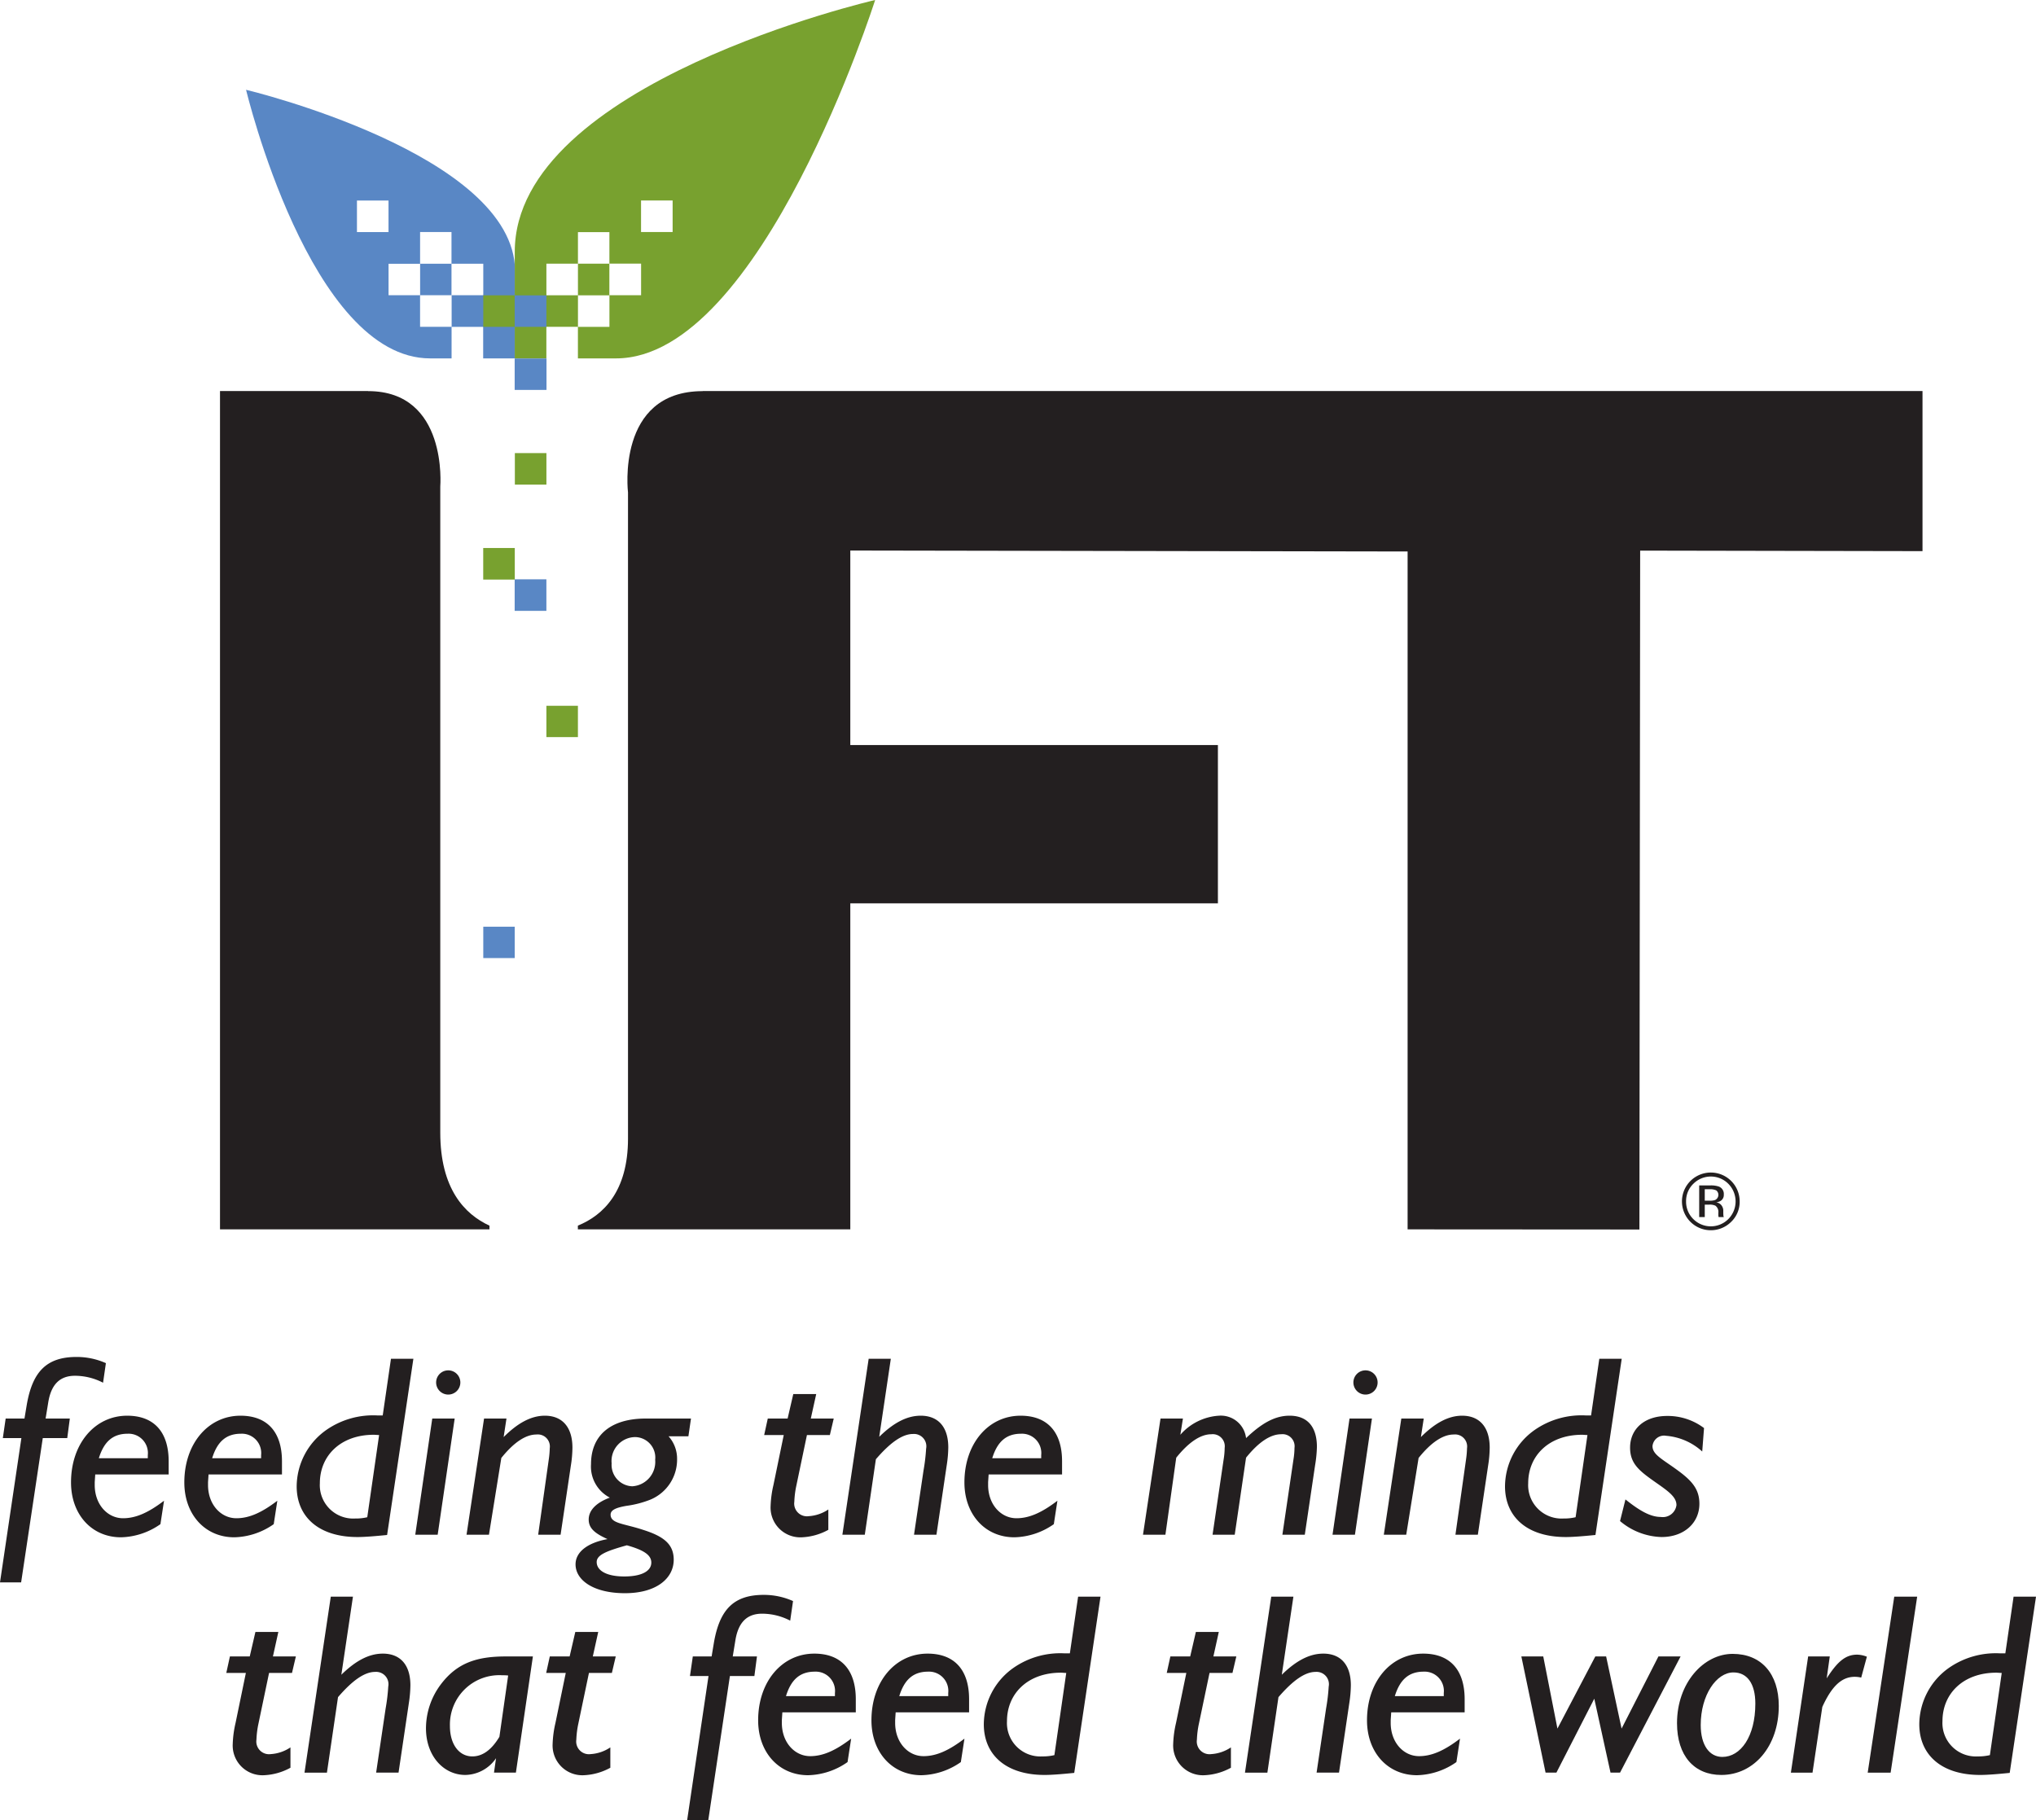 <svg id="Layer_1" data-name="Layer 1" xmlns="http://www.w3.org/2000/svg" viewBox="0 0 253.219 226.414"><title>ift_process_tag</title><path d="M22.52,175.371a8.894,8.894,0,0,1,3.653.769l-0.352,2.436a7.603,7.603,0,0,0-3.493-.865c-1.891,0-2.98,1.089-3.333,3.364l-0.32,1.955h3.012l-0.32,2.434H18.323l-2.692,17.944H13.003l2.66-17.944H13.356l0.352-2.434h2.339l0.288-1.73C17.041,177.262,18.739,175.371,22.52,175.371Z" transform="translate(-13.003 -6.588)" fill="#231f20"/><path d="M32.955,196.168a8.871,8.871,0,0,1-4.903,1.634c-3.653,0-6.216-2.852-6.216-6.825,0-4.839,2.98-8.299,6.985-8.299,3.3,0,5.159,1.986,5.159,5.671v1.635H24.848l-0.064.961v0.353c0,2.436,1.602,4.134,3.525,4.134,1.634,0,3.204-.737,5.095-2.179Zm-1.57-8.203V187.58a2.402,2.402,0,0,0-2.499-2.66c-1.826,0-2.948.962-3.589,3.045h6.088Z" transform="translate(-13.003 -6.588)" fill="#231f20"/><path d="M47.047,196.168a8.871,8.871,0,0,1-4.903,1.634c-3.653,0-6.216-2.852-6.216-6.825,0-4.839,2.98-8.299,6.985-8.299,3.3,0,5.159,1.986,5.159,5.671v1.635H38.94l-0.064.961v0.353c0,2.436,1.602,4.134,3.525,4.134,1.634,0,3.204-.737,5.095-2.179Zm-1.57-8.203V187.58a2.402,2.402,0,0,0-2.499-2.66c-1.826,0-2.948.962-3.589,3.045h6.088Z" transform="translate(-13.003 -6.588)" fill="#231f20"/><path d="M57.463,197.77c-4.807,0-7.562-2.499-7.562-6.312a8.649,8.649,0,0,1,3.749-7.049,10.205,10.205,0,0,1,6.312-1.763H60.603l1.025-7.05h2.788l-3.269,21.918C59.546,197.674,58.328,197.77,57.463,197.77Zm2.691-12.688c-0.224,0-.448-0.032-0.673-0.032-4.101,0-6.697,2.596-6.697,6.024a4.154,4.154,0,0,0,4.39,4.391,6.193,6.193,0,0,0,1.506-.16Z" transform="translate(-13.003 -6.588)" fill="#231f20"/><path d="M64.649,197.481L66.764,183.03h2.788L67.437,197.481H64.649Zm4.134-20.443a1.506,1.506,0,1,1-1.538,1.506A1.504,1.504,0,0,1,68.783,177.038Z" transform="translate(-13.003 -6.588)" fill="#231f20"/><path d="M73.206,183.03h2.788l-0.353,2.307c1.763-1.763,3.429-2.659,5.127-2.659,2.179,0,3.429,1.441,3.429,3.973a14.7,14.7,0,0,1-.192,2.211l-1.281,8.62H79.935l1.314-9.324a11.773,11.773,0,0,0,.128-1.442,1.5,1.5,0,0,0-1.666-1.698c-1.314,0-2.788.961-4.358,2.916l-1.538,9.549H71.026Z" transform="translate(-13.003 -6.588)" fill="#231f20"/><path d="M86.22,195.591c0-1.121.897-2.083,2.628-2.724a4.344,4.344,0,0,1-2.339-4.166c0-3.524,2.371-5.671,6.825-5.671h5.607l-0.32,2.211H96.154a4.168,4.168,0,0,1,1.058,2.819,5.386,5.386,0,0,1-3.333,5.062,12.614,12.614,0,0,1-2.98.77c-1.282.225-1.955,0.513-1.955,1.09,0,1.121,1.602,1.089,4.037,1.891,2.532,0.801,3.813,1.762,3.813,3.717,0,2.339-2.179,4.165-6.057,4.165-3.941,0-6.152-1.634-6.152-3.589,0-1.474,1.378-2.659,3.974-3.14C86.989,197.321,86.22,196.681,86.22,195.591Zm0.994,5.287c0,1.058,1.218,1.795,3.429,1.795,2.179,0,3.364-.673,3.364-1.73,0-.962-0.993-1.57-3.044-2.147C88.463,199.5,87.214,199.981,87.214,200.878Zm4.422-9.421a3.043,3.043,0,0,0,2.852-3.3,2.542,2.542,0,0,0-2.532-2.82,2.979,2.979,0,0,0-2.884,3.269A2.667,2.667,0,0,0,91.636,191.457Z" transform="translate(-13.003 -6.588)" fill="#231f20"/><path d="M111.794,193.38a1.581,1.581,0,0,0,1.794,1.794,4.902,4.902,0,0,0,2.435-.833v2.532a7.503,7.503,0,0,1-3.268.929,3.7,3.7,0,0,1-3.91-3.909,13.243,13.243,0,0,1,.352-2.596l1.282-6.216h-2.435l0.449-2.051h2.467l0.705-3.045h2.852l-0.673,3.045h2.852l-0.481,2.051h-2.852l-1.314,6.28A11.483,11.483,0,0,0,111.794,193.38Z" transform="translate(-13.003 -6.588)" fill="#231f20"/><path d="M121.04,175.596h2.756l-1.442,9.709c1.794-1.762,3.46-2.627,5.159-2.627,2.179,0,3.429,1.409,3.429,3.941a15.436,15.436,0,0,1-.192,2.211l-1.281,8.651H126.68l1.185-8.011a23.32,23.32,0,0,0,.32-2.691,1.535,1.535,0,0,0-1.634-1.827c-1.314,0-2.82,1.058-4.614,3.141l-1.378,9.389h-2.788Z" transform="translate(-13.003 -6.588)" fill="#231f20"/><path d="M144.068,196.168a8.871,8.871,0,0,1-4.903,1.634c-3.653,0-6.216-2.852-6.216-6.825,0-4.839,2.98-8.299,6.985-8.299,3.3,0,5.159,1.986,5.159,5.671v1.635h-9.133l-0.064.961v0.353c0,2.436,1.602,4.134,3.525,4.134,1.634,0,3.204-.737,5.095-2.179Zm-1.57-8.203V187.58a2.402,2.402,0,0,0-2.5-2.66c-1.826,0-2.948.962-3.589,3.045h6.088Z" transform="translate(-13.003 -6.588)" fill="#231f20"/><path d="M157.338,183.03h2.787l-0.32,2.018a6.93,6.93,0,0,1,4.807-2.371,3.155,3.155,0,0,1,3.364,2.787c1.923-1.826,3.558-2.787,5.415-2.787,2.18,0,3.397,1.346,3.397,3.877a15.903,15.903,0,0,1-.224,2.275l-1.282,8.651h-2.787l1.377-9.356A9.352,9.352,0,0,0,174,186.683a1.5,1.5,0,0,0-1.666-1.698c-1.315,0-2.788.961-4.358,2.916l-1.409,9.581H163.81l1.377-9.356a9.352,9.352,0,0,0,.129-1.442,1.5,1.5,0,0,0-1.666-1.698c-1.315,0-2.788.961-4.358,2.916l-1.346,9.581h-2.788Z" transform="translate(-13.003 -6.588)" fill="#231f20"/><path d="M178.73,197.481l2.115-14.451h2.788l-2.115,14.451h-2.788Zm4.134-20.443a1.506,1.506,0,1,1-1.538,1.506A1.504,1.504,0,0,1,182.863,177.038Z" transform="translate(-13.003 -6.588)" fill="#231f20"/><path d="M187.286,183.03h2.788l-0.353,2.307c1.764-1.763,3.43-2.659,5.127-2.659,2.18,0,3.43,1.441,3.43,3.973a14.766,14.766,0,0,1-.192,2.211l-1.282,8.62h-2.787l1.313-9.324a11.663,11.663,0,0,0,.128-1.442,1.5,1.5,0,0,0-1.666-1.698c-1.314,0-2.788.961-4.357,2.916l-1.539,9.549h-2.787Z" transform="translate(-13.003 -6.588)" fill="#231f20"/><path d="M207.744,197.77c-4.807,0-7.561-2.499-7.561-6.312a8.648,8.648,0,0,1,3.749-7.049,10.206,10.206,0,0,1,6.312-1.763h0.641l1.025-7.05h2.788l-3.268,21.918C209.828,197.674,208.609,197.77,207.744,197.77Zm2.692-12.688c-0.225,0-.448-0.032-0.673-0.032-4.102,0-6.697,2.596-6.697,6.024a4.154,4.154,0,0,0,4.39,4.391,6.199,6.199,0,0,0,1.507-.16Z" transform="translate(-13.003 -6.588)" fill="#231f20"/><path d="M215.162,193.092c1.762,1.409,3.107,2.179,4.39,2.179a1.708,1.708,0,0,0,1.954-1.474c0-1.025-1.025-1.73-2.627-2.853-1.955-1.378-3.141-2.274-3.141-4.294,0-2.274,1.73-3.941,4.615-3.941a7.489,7.489,0,0,1,4.582,1.507l-0.225,2.916a7.579,7.579,0,0,0-4.486-1.955,1.445,1.445,0,0,0-1.698,1.282c0,1.121,1.346,1.666,3.429,3.236,1.601,1.217,2.403,2.242,2.403,3.941,0,2.371-1.891,4.133-4.71,4.133a8.3,8.3,0,0,1-5.16-1.986Z" transform="translate(-13.003 -6.588)" fill="#231f20"/><path d="M44.897,222.973a1.582,1.582,0,0,0,1.794,1.795,4.909,4.909,0,0,0,2.436-.834v2.532a7.509,7.509,0,0,1-3.269.929,3.7,3.7,0,0,1-3.909-3.909,13.242,13.242,0,0,1,.352-2.596l1.282-6.216H41.148l0.449-2.051H44.064l0.705-3.045h2.852l-0.673,3.045H49.8l-0.481,2.051H46.467l-1.314,6.28A11.491,11.491,0,0,0,44.897,222.973Z" transform="translate(-13.003 -6.588)" fill="#231f20"/><path d="M54.143,205.189h2.756l-1.442,9.709c1.794-1.762,3.46-2.627,5.159-2.627,2.179,0,3.429,1.409,3.429,3.941a15.484,15.484,0,0,1-.192,2.211L62.57,227.074H59.783l1.186-8.011a23.38,23.38,0,0,0,.321-2.691,1.536,1.536,0,0,0-1.634-1.827c-1.314,0-2.82,1.058-4.614,3.141l-1.378,9.389H50.874Z" transform="translate(-13.003 -6.588)" fill="#231f20"/><path d="M74.441,227.074l0.256-1.795a4.721,4.721,0,0,1-3.813,2.083c-2.724,0-4.902-2.371-4.902-5.8a9.118,9.118,0,0,1,1.858-5.48c2.019-2.659,4.454-3.46,8.075-3.46H79.28L77.165,227.074H74.441Zm1.762-12.08a5.642,5.642,0,0,0-.737-0.032,6.143,6.143,0,0,0-6.505,6.312c0,2.307,1.153,3.781,2.788,3.781,1.282,0,2.403-.833,3.365-2.436Z" transform="translate(-13.003 -6.588)" fill="#231f20"/><path d="M84.681,222.973a1.582,1.582,0,0,0,1.794,1.795,4.908,4.908,0,0,0,2.436-.834v2.532a7.508,7.508,0,0,1-3.268.929,3.7,3.7,0,0,1-3.909-3.909,13.249,13.249,0,0,1,.352-2.596l1.282-6.216H80.932l0.449-2.051h2.467l0.705-3.045h2.852l-0.673,3.045H89.584l-0.481,2.051H86.251l-1.314,6.28A11.481,11.481,0,0,0,84.681,222.973Z" transform="translate(-13.003 -6.588)" fill="#231f20"/><path d="M107.98,204.964a8.894,8.894,0,0,1,3.653.769l-0.352,2.436a7.605,7.605,0,0,0-3.493-.865c-1.891,0-2.98,1.089-3.333,3.364l-0.32,1.955h3.012l-0.32,2.435h-3.045L101.09,233.002H98.462l2.66-17.944H98.815l0.353-2.435h2.339l0.288-1.73C102.5,206.855,104.198,204.964,107.98,204.964Z" transform="translate(-13.003 -6.588)" fill="#231f20"/><path d="M118.414,225.761a8.871,8.871,0,0,1-4.903,1.634c-3.653,0-6.216-2.852-6.216-6.825,0-4.839,2.98-8.299,6.985-8.299,3.3,0,5.159,1.986,5.159,5.671v1.635h-9.133l-0.064.961V220.89c0,2.436,1.602,4.134,3.525,4.134,1.634,0,3.204-.737,5.095-2.179Zm-1.57-8.203v-0.385a2.401,2.401,0,0,0-2.5-2.659c-1.826,0-2.948.961-3.589,3.044h6.088Z" transform="translate(-13.003 -6.588)" fill="#231f20"/><path d="M132.505,225.761a8.871,8.871,0,0,1-4.903,1.634c-3.653,0-6.216-2.852-6.216-6.825,0-4.839,2.98-8.299,6.985-8.299,3.3,0,5.159,1.986,5.159,5.671v1.635h-9.132l-0.064.961V220.89c0,2.436,1.603,4.134,3.525,4.134,1.634,0,3.205-.737,5.095-2.179Zm-1.57-8.203v-0.385a2.401,2.401,0,0,0-2.5-2.659c-1.826,0-2.948.961-3.589,3.044h6.088Z" transform="translate(-13.003 -6.588)" fill="#231f20"/><path d="M142.922,227.362c-4.807,0-7.562-2.499-7.562-6.312a8.651,8.651,0,0,1,3.749-7.05,10.212,10.212,0,0,1,6.313-1.762h0.641l1.025-7.05h2.787l-3.268,21.918C145.005,227.267,143.787,227.362,142.922,227.362Zm2.691-12.688c-0.225,0-.448-0.032-0.673-0.032-4.101,0-6.697,2.596-6.697,6.024a4.154,4.154,0,0,0,4.39,4.39,6.196,6.196,0,0,0,1.506-.16Z" transform="translate(-13.003 -6.588)" fill="#231f20"/><path d="M161.863,222.973a1.582,1.582,0,0,0,1.794,1.795,4.909,4.909,0,0,0,2.436-.834v2.532a7.508,7.508,0,0,1-3.269.929,3.7,3.7,0,0,1-3.909-3.909,13.207,13.207,0,0,1,.353-2.596l1.281-6.216h-2.436l0.449-2.051h2.467l0.705-3.045h2.852l-0.672,3.045h2.852l-0.48,2.051h-2.852l-1.315,6.28A11.483,11.483,0,0,0,161.863,222.973Z" transform="translate(-13.003 -6.588)" fill="#231f20"/><path d="M171.108,205.189h2.756l-1.442,9.709c1.795-1.762,3.461-2.627,5.159-2.627,2.179,0,3.429,1.409,3.429,3.941a15.508,15.508,0,0,1-.192,2.211l-1.281,8.651H176.748l1.186-8.011a23.32,23.32,0,0,0,.32-2.691,1.536,1.536,0,0,0-1.634-1.827c-1.313,0-2.819,1.058-4.614,3.141l-1.378,9.389H167.84Z" transform="translate(-13.003 -6.588)" fill="#231f20"/><path d="M194.137,225.761a8.867,8.867,0,0,1-4.902,1.634c-3.652,0-6.217-2.852-6.217-6.825,0-4.839,2.98-8.299,6.986-8.299,3.3,0,5.158,1.986,5.158,5.671v1.635H186.03l-0.065.961V220.89c0,2.436,1.603,4.134,3.524,4.134,1.635,0,3.205-.737,5.096-2.179Zm-1.57-8.203v-0.385a2.4,2.4,0,0,0-2.499-2.659c-1.826,0-2.948.961-3.589,3.044h6.088Z" transform="translate(-13.003 -6.588)" fill="#231f20"/><path d="M205.227,227.074l-3.012-14.451h2.724l1.763,8.972,4.71-8.972h1.347l1.922,8.972,4.582-8.972h2.756l-7.53,14.451h-1.185l-2.019-9.196-4.711,9.196h-1.346Z" transform="translate(-13.003 -6.588)" fill="#231f20"/><path d="M228.496,212.302c3.557,0,5.736,2.468,5.736,6.474,0,4.998-3.076,8.587-7.146,8.587-3.364,0-5.511-2.371-5.511-6.44C221.575,215.923,224.875,212.302,228.496,212.302Zm-3.973,8.845c0,2.531,1.089,3.973,2.691,3.973,2.275,0,4.102-2.531,4.102-6.633,0-2.499-1.025-3.877-2.725-3.877C226.477,214.609,224.523,217.429,224.523,221.147Z" transform="translate(-13.003 -6.588)" fill="#231f20"/><path d="M235.737,227.074l2.147-14.451h2.691l-0.385,2.724c1.281-1.987,2.275-2.948,3.781-2.948a3.452,3.452,0,0,1,1.217.256l-0.704,2.596a3.669,3.669,0,0,0-.802-0.096c-1.666,0-2.883,1.218-4.037,3.749l-1.218,8.171h-2.691Z" transform="translate(-13.003 -6.588)" fill="#231f20"/><path d="M251.443,205.189l-3.301,21.886H245.291l3.301-21.886h2.852Z" transform="translate(-13.003 -6.588)" fill="#231f20"/><path d="M259.269,227.362c-4.807,0-7.562-2.499-7.562-6.312a8.651,8.651,0,0,1,3.749-7.05,10.215,10.215,0,0,1,6.312-1.762h0.641l1.025-7.05h2.789l-3.27,21.918C261.352,227.267,260.134,227.362,259.269,227.362Zm2.691-12.688c-0.224,0-.448-0.032-0.673-0.032-4.102,0-6.697,2.596-6.697,6.024a4.155,4.155,0,0,0,4.391,4.39,6.196,6.196,0,0,0,1.506-.16Z" transform="translate(-13.003 -6.588)" fill="#231f20"/><path d="M77.066,40.281c-0.092-14.557-33.459-22.525-33.459-22.525S51.584,51.166,66.5,51.166h2.666V47.242h3.93V51.166H77.041c0.025-.043.09,0,0.025-10.885M61.322,35.455H57.397V31.529h3.926v3.926Zm0.006,3.943h3.926v3.91H61.328v-3.91Zm7.846,7.84H65.248v-3.93h3.926v3.93Zm3.936-3.93H69.156V39.395H65.25V35.449h3.906v3.945h3.953v3.914Z" transform="translate(-13.003 -6.588)" fill="#5987c5"/><path d="M67.76,147.459V67.096s0.982-11.859-8.975-11.859l0.004-.01H40.365V159.5H73.879v-0.463c-3.084-1.418-6.119-4.576-6.119-11.578" transform="translate(-13.003 -6.588)" fill="#231f20"/><path d="M100.4,55.227v0.012c-10.818,0-9.291,12.601-9.291,12.601V148.207c0,6.617-3.111,9.553-6.236,10.828V159.5h33.883V118.949h45.719V99.258H118.756V75.064l69.312,0.119V159.5l28.83,0.018,0.093-84.442,35.116,0.065V55.227H100.4Z" transform="translate(-13.003 -6.588)" fill="#231f20"/><rect x="60.098" y="68.162" width="3.926" height="3.928" fill="#78a12f"/><rect x="64.034" y="56.357" width="3.924" height="3.922" fill="#78a12f"/><rect x="64.01" y="72.057" width="3.945" height="3.924" fill="#5987c5"/><rect x="67.956" y="87.787" width="3.92" height="3.897" fill="#78a12f"/><path d="M77.025,37.902V51.166h3.93v-3.93h3.924v3.93H89.623c18.059,0,32.223-44.578,32.223-44.578s-44.82,10.322-44.82,31.314m11.773,9.34h-3.914V43.32h3.914v3.922Zm3.938-3.936H88.791v-3.92H84.883v3.93H80.959V39.385h3.924V35.463h3.912V39.377h3.941v3.93Zm3.922-7.857H92.73V31.525h3.928v3.924Z" transform="translate(-13.003 -6.588)" fill="#78a12f"/><rect x="64.01" y="44.59" width="3.959" height="3.91" fill="#5987c5"/><rect x="60.106" y="115.268" width="3.91" height="3.9" fill="#5987c5"/><rect x="64.01" y="36.738" width="3.947" height="3.916" fill="#5987c5"/><rect x="60.106" y="36.732" width="3.906" height="3.922" fill="#78a12f"/><path d="M228.317,158.558a3.589,3.589,0,1,1,1.05-2.544A3.451,3.451,0,0,1,228.317,158.558Zm-4.717-4.722a2.985,2.985,0,0,0-.898,2.183,3.018,3.018,0,0,0,.894,2.197,3.077,3.077,0,0,0,4.365,0,3.118,3.118,0,0,0,0-4.38A3.071,3.071,0,0,0,223.601,153.836Zm2.109,0.2a2.995,2.995,0,0,1,1.074.142,0.977,0.977,0,0,1,.61.997,0.861,0.861,0,0,1-.384.777,1.498,1.498,0,0,1-.569.191,0.953,0.953,0,0,1,.676.386,1.079,1.079,0,0,1,.214.609v0.288c0,0.091.003,0.189,0.01,0.292a0.634,0.634,0,0,0,.034.205l0.024,0.049H226.75l-0.01-.039c-0.003-.013-0.007-0.027-0.01-0.044l-0.015-.126v-0.311a0.961,0.961,0,0,0-.371-0.9,1.658,1.658,0,0,0-.771-0.127h-0.547v1.548H224.333v-3.936h1.377Zm0.749,0.62a1.808,1.808,0,0,0-.84-0.146h-0.593v1.426h0.627a1.888,1.888,0,0,0,.661-0.088A0.709,0.709,0,0,0,226.459,154.656Z" transform="translate(-13.003 -6.588)" fill="#231f20"/></svg>